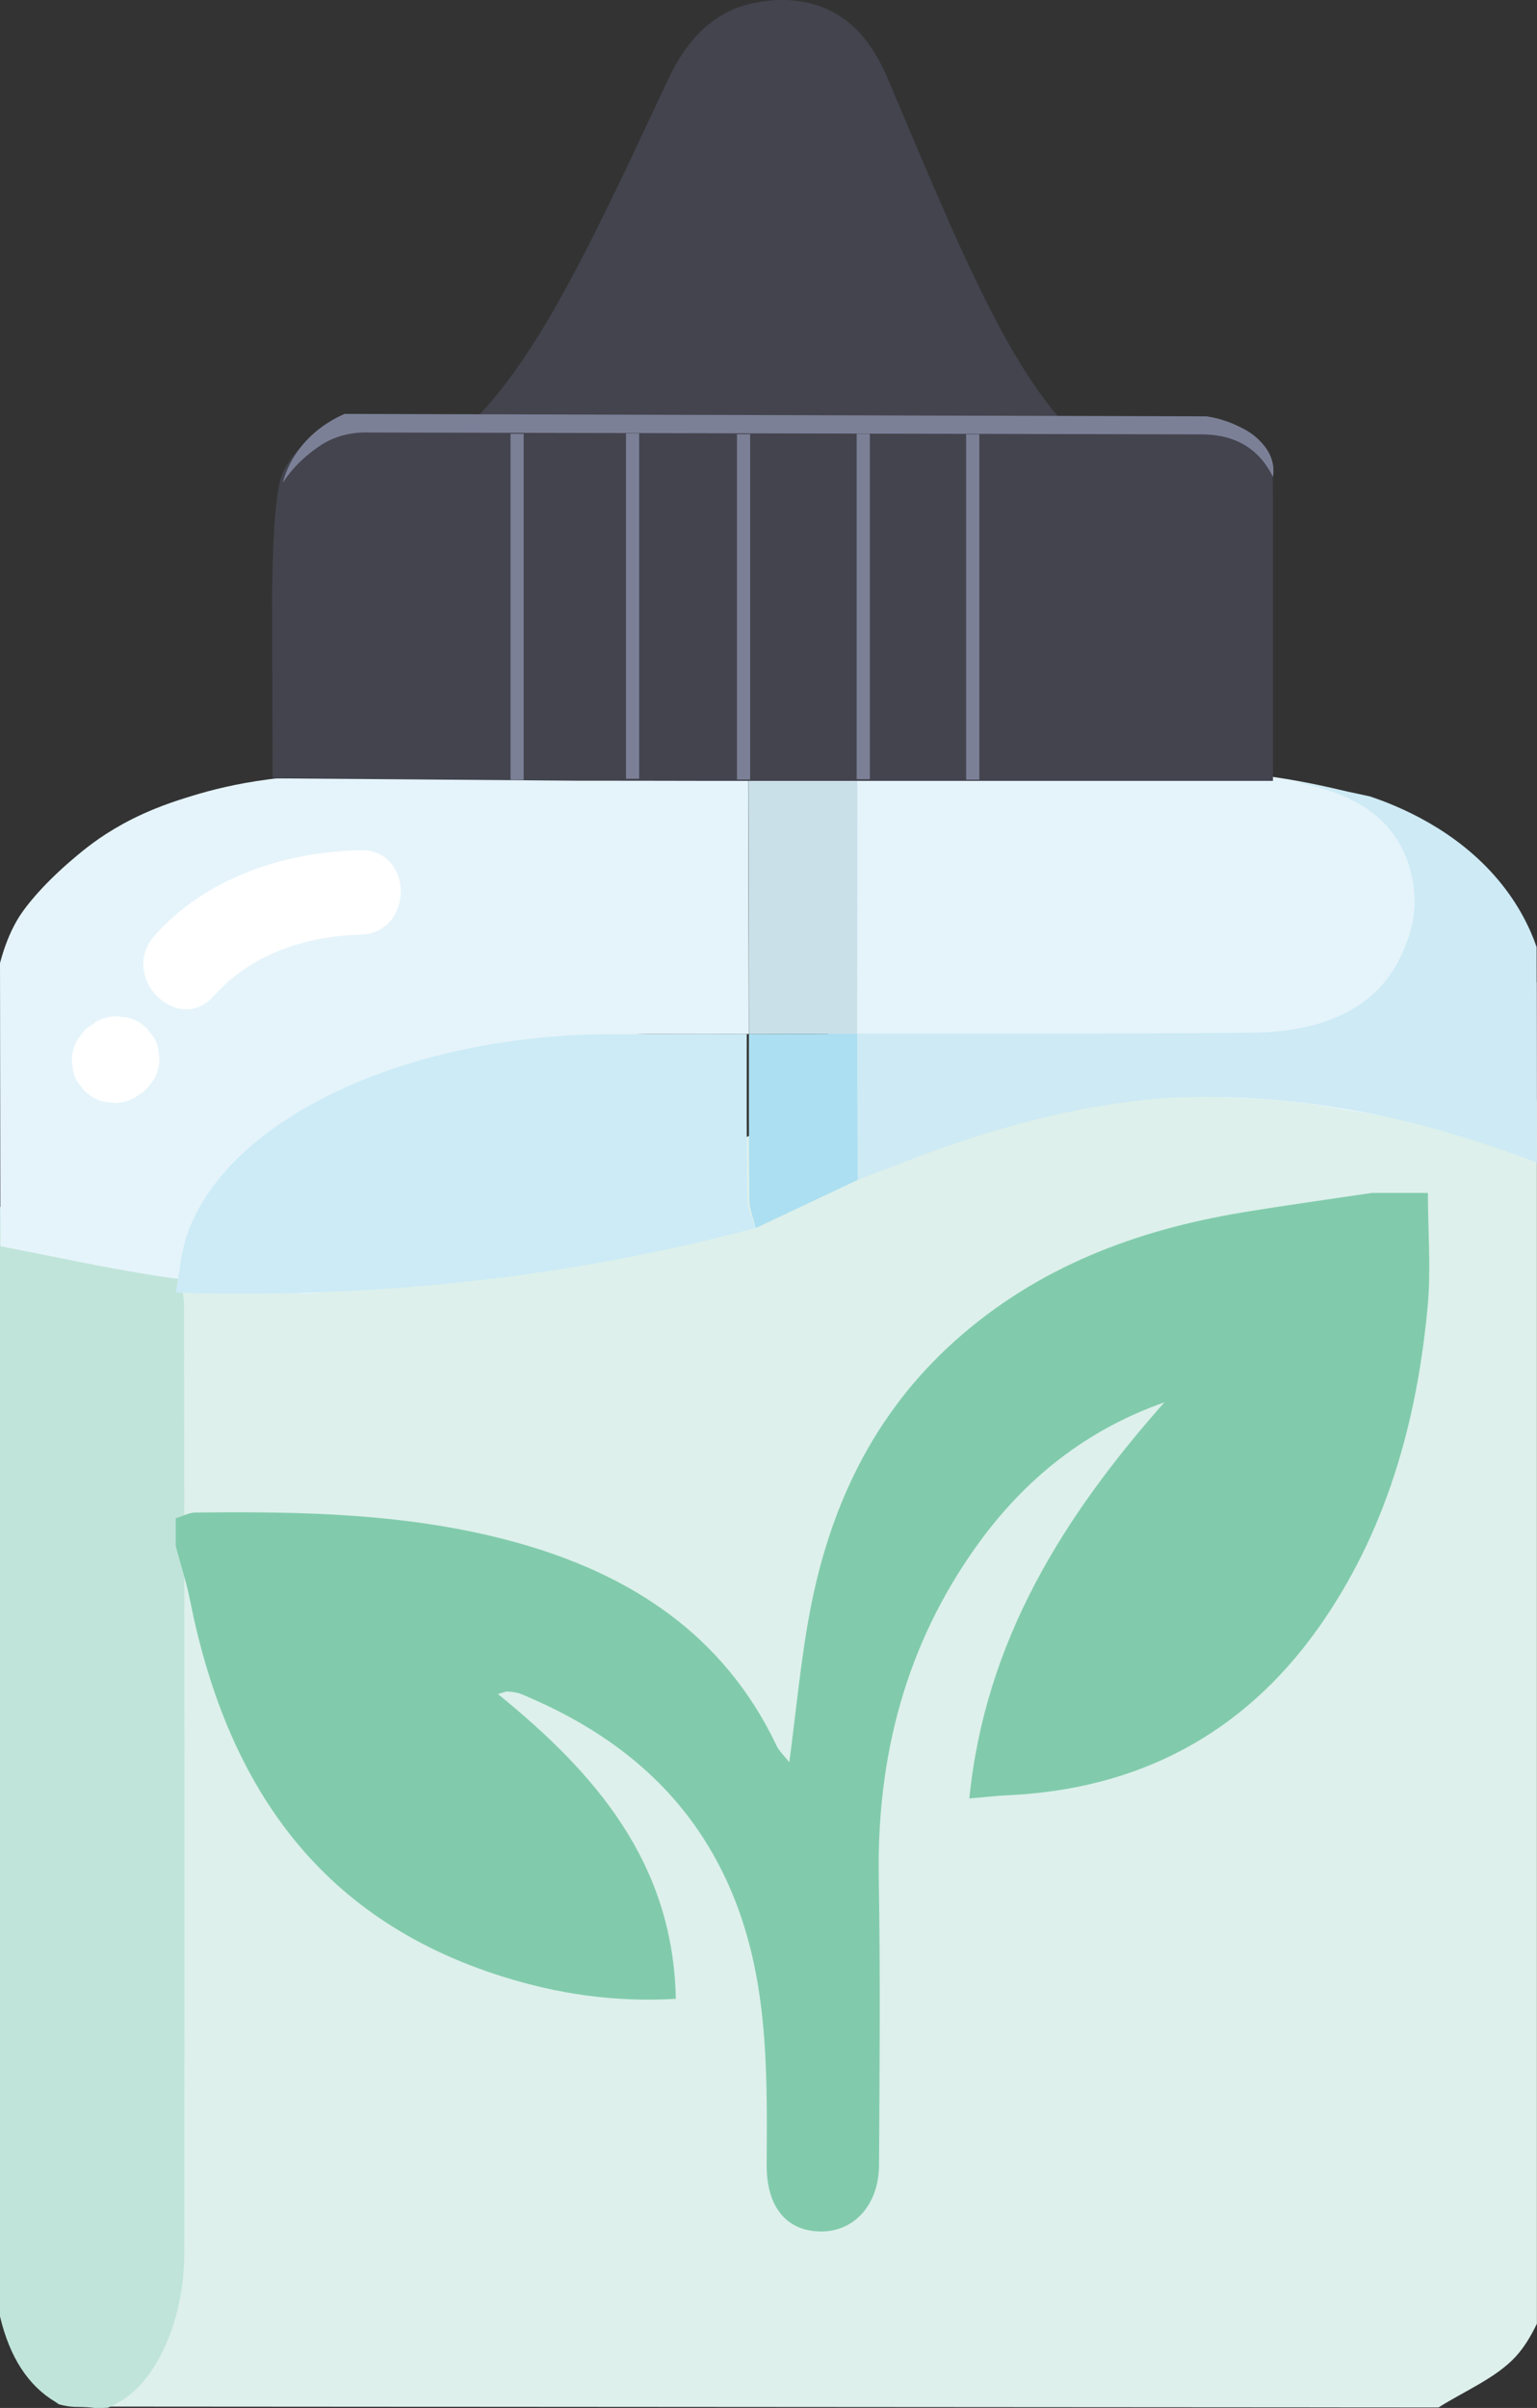 <?xml version="1.0" encoding="UTF-8"?>
<svg id="Layer_2" data-name="Layer 2" xmlns="http://www.w3.org/2000/svg" viewBox="0 0 163.57 256.21">
  <rect x="0" y="0" width="163.57" height="256.21" fill="#333333" stroke="none"/>
  <defs>
    <style>
      .cls-1 {
        fill: #ddf0eb;
      }

      .cls-2 {
        fill: #fff;
      }

      .cls-3 {
        fill: #81cbac;
      }

      .cls-4 {
        fill: #7c8097;
      }

      .cls-5 {
        fill: #ccebf6;
      }

      .cls-6 {
        fill: #abdff1;
      }

      .cls-7 {
        fill: #43444e;
      }

      .cls-8 {
        fill: #c9e0e9;
      }

      .cls-9 {
        fill: #e5f4fa;
      }

      .cls-10 {
        fill: #cdeaf5;
      }

      .cls-11 {
        fill: #c0e4d9;
      }
    </style>
  </defs>
  <g id="Layer_1-2" data-name="Layer 1">
    <g>
      <path class="cls-1" d="M163.55,117.05c-13.95-6.07-27.84-9.56-43.78-8.98-10.82,.93-20.82,4.25-30.51,8.56-3.09,1.37-6.18,2.74-9.27,4.11-3.74,1.67-7.48,3.34-11.22,5.02-15.63,6.68-32.03,9.61-49.22,8.74-.52,.07-1.05,.13-1.57,.2,.53,1.29,1.51,2.57,1.51,3.86,.08,33.64,.08,67.27,.05,100.91,0,7.27-14.58,13.41-12.99,15.9,.37,.58,1.26,.69,1.93,.69,48.2,.03,96.4,.07,144.61,.1,2.79-1.77,6.12-3.13,8.23-5.43,.93-1.02,1.62-2.21,2.24-3.48V117.05Z"/>
      <path class="cls-9" d="M163.55,104.66c-.64-2.31-1.23-4.63-1.75-6.96-1.68-2.22-4.27-4.16-6.24-6.28-.69-.74-1.52-1.37-2.22-2.11-.39-.41-.38-.47-.63-.74-.74-.79-1.64-1.37-2.77-1.92-3.37-1.63-7.42-2.62-7.42-2.62-2.19-.53-5.16-1.15-8.78-1.6,0,0,.04,.05,.04,.05-6.99-.04-13.98-.08-20.98-.12-8.13,.07-16.27,.15-24.4,.22v31.68s0,0,0,0c3.46,0,6.91,0,10.37-.01,5.74,0,11.21,1.37,16.01,3.81,5.57-1.44,11.63-1.61,17.6-1.17,3.78,.06,7.42,.56,11.06,1.27,1.95,.27,3.91,.6,5.88,1.02,.08,.02,.17,.03,.26,.04,3.75,.7,7.45,1.73,10.97,3.04,.36,.12,.72,.24,1.09,.36,.64,.17,1.28,.36,1.91,.53l-.02-18.49Z"/>
      <path class="cls-11" d="M19.58,138.82c0-1.29-.54-2.57-.82-3.86-3.1-.83-6.23-1.46-9.3-2.54-3.18-1.13-6.31-2.66-9.46-4.03v118.08c1.03,4.36,3.01,7.39,5.93,9.12,.11,.07,.22,.15,.33,.23,.64,.18,1.17,.25,1.54,.27,.39,.03,.59,0,1.14,.03,.54,.02,.98,.07,1.28,.11,.41-.01,.83-.02,1.24-.04,.19-.07,.45-.17,.75-.34,0,0,.17-.11,.34-.2,4.08-2.17,7.05-8.75,7.06-15.9,.02-33.64,.02-67.27-.03-100.91Z"/>
      <path class="cls-10" d="M163.54,100.8c-.67-1.95-1.87-4.51-4.07-7.14-4.58-5.47-10.75-7.94-13.68-8.92-5.95-1.31-7.48-1.56-7.51-1.48-.06,.15,4.82,.63,8.32,3.66,2.9,2.51,3.51,5.6,3.74,6.79,.56,2.87-.03,5.83-1.65,8.8-2.83,5.19-8.57,7.31-15.33,7.37-15.08,.15-30.17,.07-45.25,.09,.01,5.58,.03,11.17,.04,16.76,2.79-1.07,5.59-2.14,8.38-3.21,8.77-3.37,17.81-5.96,27.59-6.7,14.44-.67,26.78,2.1,39.44,6.87,0-7.63-.02-15.27-.03-22.9Z"/>
      <path class="cls-9" d="M79.64,82.58c-7.65-.03-13.77-.07-17.98-.1-4.21-.03-5.18-.04-7.44-.04-9.54,0-9.41,.2-14.79,.11-1.18-.02-3.18-.06-5.92,.04-1.62,.06-3.11,.1-4.89,.33-3.4,.44-6.16,1.14-8.14,1.75-1.82,.56-4.4,1.36-7.35,2.97-2.59,1.42-4.23,2.79-5.39,3.78-2.88,2.44-4.95,4.85-5.88,6.42-.85,1.44-1.44,3.04-1.86,4.64l.04,30.12c5.46,1.06,10.9,2.25,16.41,3.12,5.32,.84,10.75,1.32,16.12,1.96,.49-.05,.99-.1,1.48-.16,.32-2.15,.4-4.34,.98-6.45,3.36-12.2,17.61-21.01,33.86-21.04,3.6,0,7.2,0,10.8-.01h0s-.07-27.44-.07-27.44Z"/>
      <path class="cls-5" d="M18.7,137.54c.42-2.15,.54-4.34,1.31-6.45,4.48-12.2,23.45-21.02,45.08-21.05,4.79,0,9.58-.01,14.38-.02,0,5.89-.03,11.78,.06,17.67,.02,.99,.59,1.98,.9,2.97-19.6,5.22-40.17,7.53-61.73,6.88Z"/>
      <path class="cls-6" d="M80.44,130.66c-.24-.99-.68-1.98-.69-2.97-.07-5.89-.05-11.78-.05-17.67,0,0,0,0,0,0,3.84,0,7.67-.02,11.51-.03,0,0,.01,0,.01,0,.01,5.19,.02,10.38,.04,15.56l-10.82,5.11Z"/>
      <path class="cls-8" d="M79.64,82.58c3.87,0,7.73,0,11.6,0,0,9.14-.01,18.27-.02,27.41-3.84,0-7.67,.02-11.51,.03-.02-9.15-.05-18.29-.07-27.44Z"/>
      <path class="cls-3" d="M151.96,126.92c0,4.08,.35,8.2-.04,12.24-1.16,12.25-4.43,23.94-11.67,34.13-7.96,11.19-19.08,17.1-33.02,17.73-1.11,.05-2.23,.18-4.07,.34,1.67-16.73,9.97-29.97,20.76-42.15-8.33,2.93-14.83,8.13-19.87,15.12-7.66,10.62-10.75,22.55-10.53,35.48,.17,10.19,.09,20.38,.03,30.56-.03,4.3-2.74,7.18-6.37,7.06-3.56-.11-5.62-2.69-5.59-7.13,.07-10.4,.21-20.78-4.42-30.54-4.49-9.48-12.11-15.53-21.68-19.5-.45-.19-.96-.24-1.45-.28-.23-.02-.47,.11-1.05,.27,10.4,8.45,18.65,17.97,18.93,32.43-6.52,.38-12.55-.52-18.44-2.37-19.9-6.25-29.44-20.86-33.26-40.06-.39-1.94-1.01-3.83-1.52-5.75,0-.98,0-1.96,0-2.95,.69-.21,1.38-.6,2.07-.61,11.45-.13,22.89,.08,34.02,3.14,12.32,3.39,22.25,9.87,27.86,21.68,.28,.58,.8,1.05,1.35,1.75,.73-5.5,1.2-10.67,2.14-15.75,2.09-11.28,6.74-21.29,15.56-29.15,8.73-7.79,19.2-11.74,30.62-13.62,4.55-.75,9.12-1.38,13.68-2.06,2,0,3.99,0,5.99,0Z"/>
      <path class="cls-7" d="M128.4,44.3h-8.01s-10.04,0-10.07,0c-.04,0-72.87,0-73.26,0-4.43,1.91-6.11,4.34-6.79,5.64-.3,.56-.73,1.52-1.02,5.3-.09,1.12-.16,2.48-.21,4.15-.13,3.95-.07,6.08-.07,6.08-.03,5.78,.04,11.57,.04,17.35,10.74,.08,21.47,.16,32.21,.25,4.78,0,9.57,.01,14.35,.02,19.83,0,39.65,0,59.9,0v-4.7c0-5.08,0-10.16,0-15.25,0-1.41,0-5.35,0-6.66,0-.68,0-1.41,0-2.44,0-1.97-.02-3.58-.03-4.65-.2-.53-.48-1.1-.9-1.66-1.88-2.55-5.09-3.23-6.15-3.41Z"/>
      <path class="cls-7" d="M36.79,52.47c-.02-.54,1.72-.55,4.65-1.69,11.87-4.63,18.25-17.88,29.43-41.85,.88-1.88,2.91-6.27,7.53-8.09,.24-.09,4.98-1.91,9.54,.1,4.24,1.86,5.93,5.97,6.96,8.41,9.37,22.31,14.24,33.59,23.08,40.01,1.87,1.36,2.89,1.8,2.79,2.55-.88,6.62-83.84,4.2-83.98,.55Z"/>
      <path class="cls-4" d="M30.1,51.33c.25-.93,.86-2.66,2.42-4.36,1.51-1.65,3.2-2.52,4.16-2.93,30.58,.09,61.16,.17,91.75,.26,1.45,.23,2.54,.66,3.23,.99,.74,.35,1.61,.77,2.43,1.63,.4,.42,1.14,1.22,1.37,2.46,.1,.56,.06,1.04,.01,1.37-.49-1.01-1.42-2.51-3.19-3.5-1.87-1.04-3.81-1.02-4.45-1.03-29.55-.07-59.1-.14-88.65-.2-.77-.02-2.01,.03-3.39,.53-1.14,.41-1.88,.96-2.53,1.45-.84,.63-2.06,1.69-3.15,3.34Z"/>
      <rect class="cls-4" x="54.33" y="46.16" width="1.4" height="36.83"/>
      <rect class="cls-4" x="66.62" y="46.11" width="1.4" height="36.75"/>
      <rect class="cls-4" x="78.43" y="46.2" width="1.4" height="36.75"/>
      <rect class="cls-4" x="91.17" y="46.16" width="1.4" height="36.75"/>
      <rect class="cls-4" x="102.82" y="46.21" width="1.4" height="36.75"/>
      <path class="cls-2" d="M38.29,90.46c-8.08,.21-16.38,2.92-21.86,9.12-3.82,4.33,2.52,10.71,6.36,6.36s9.64-6.33,15.49-6.48,5.8-9.15,0-9h0Z"/>
      <path class="cls-2" d="M10.19,108.74l-.31,.24c-.52,.28-.95,.67-1.26,1.16-.4,.43-.67,.94-.81,1.53-.19,.6-.21,1.2-.08,1.79,.03,.6,.21,1.16,.53,1.67l.7,.91c.56,.56,1.22,.94,1.99,1.16l1.2,.16c.81,0,1.57-.21,2.27-.61l.31-.24c.52-.28,.95-.67,1.26-1.16,.4-.43,.67-.94,.81-1.53,.19-.6,.21-1.2,.08-1.79-.03-.6-.21-1.16-.53-1.67l-.7-.91c-.56-.56-1.22-.94-1.99-1.16l-1.2-.16c-.81,0-1.57,.21-2.27,.61h0Z"/>
    </g>
  </g>
</svg>